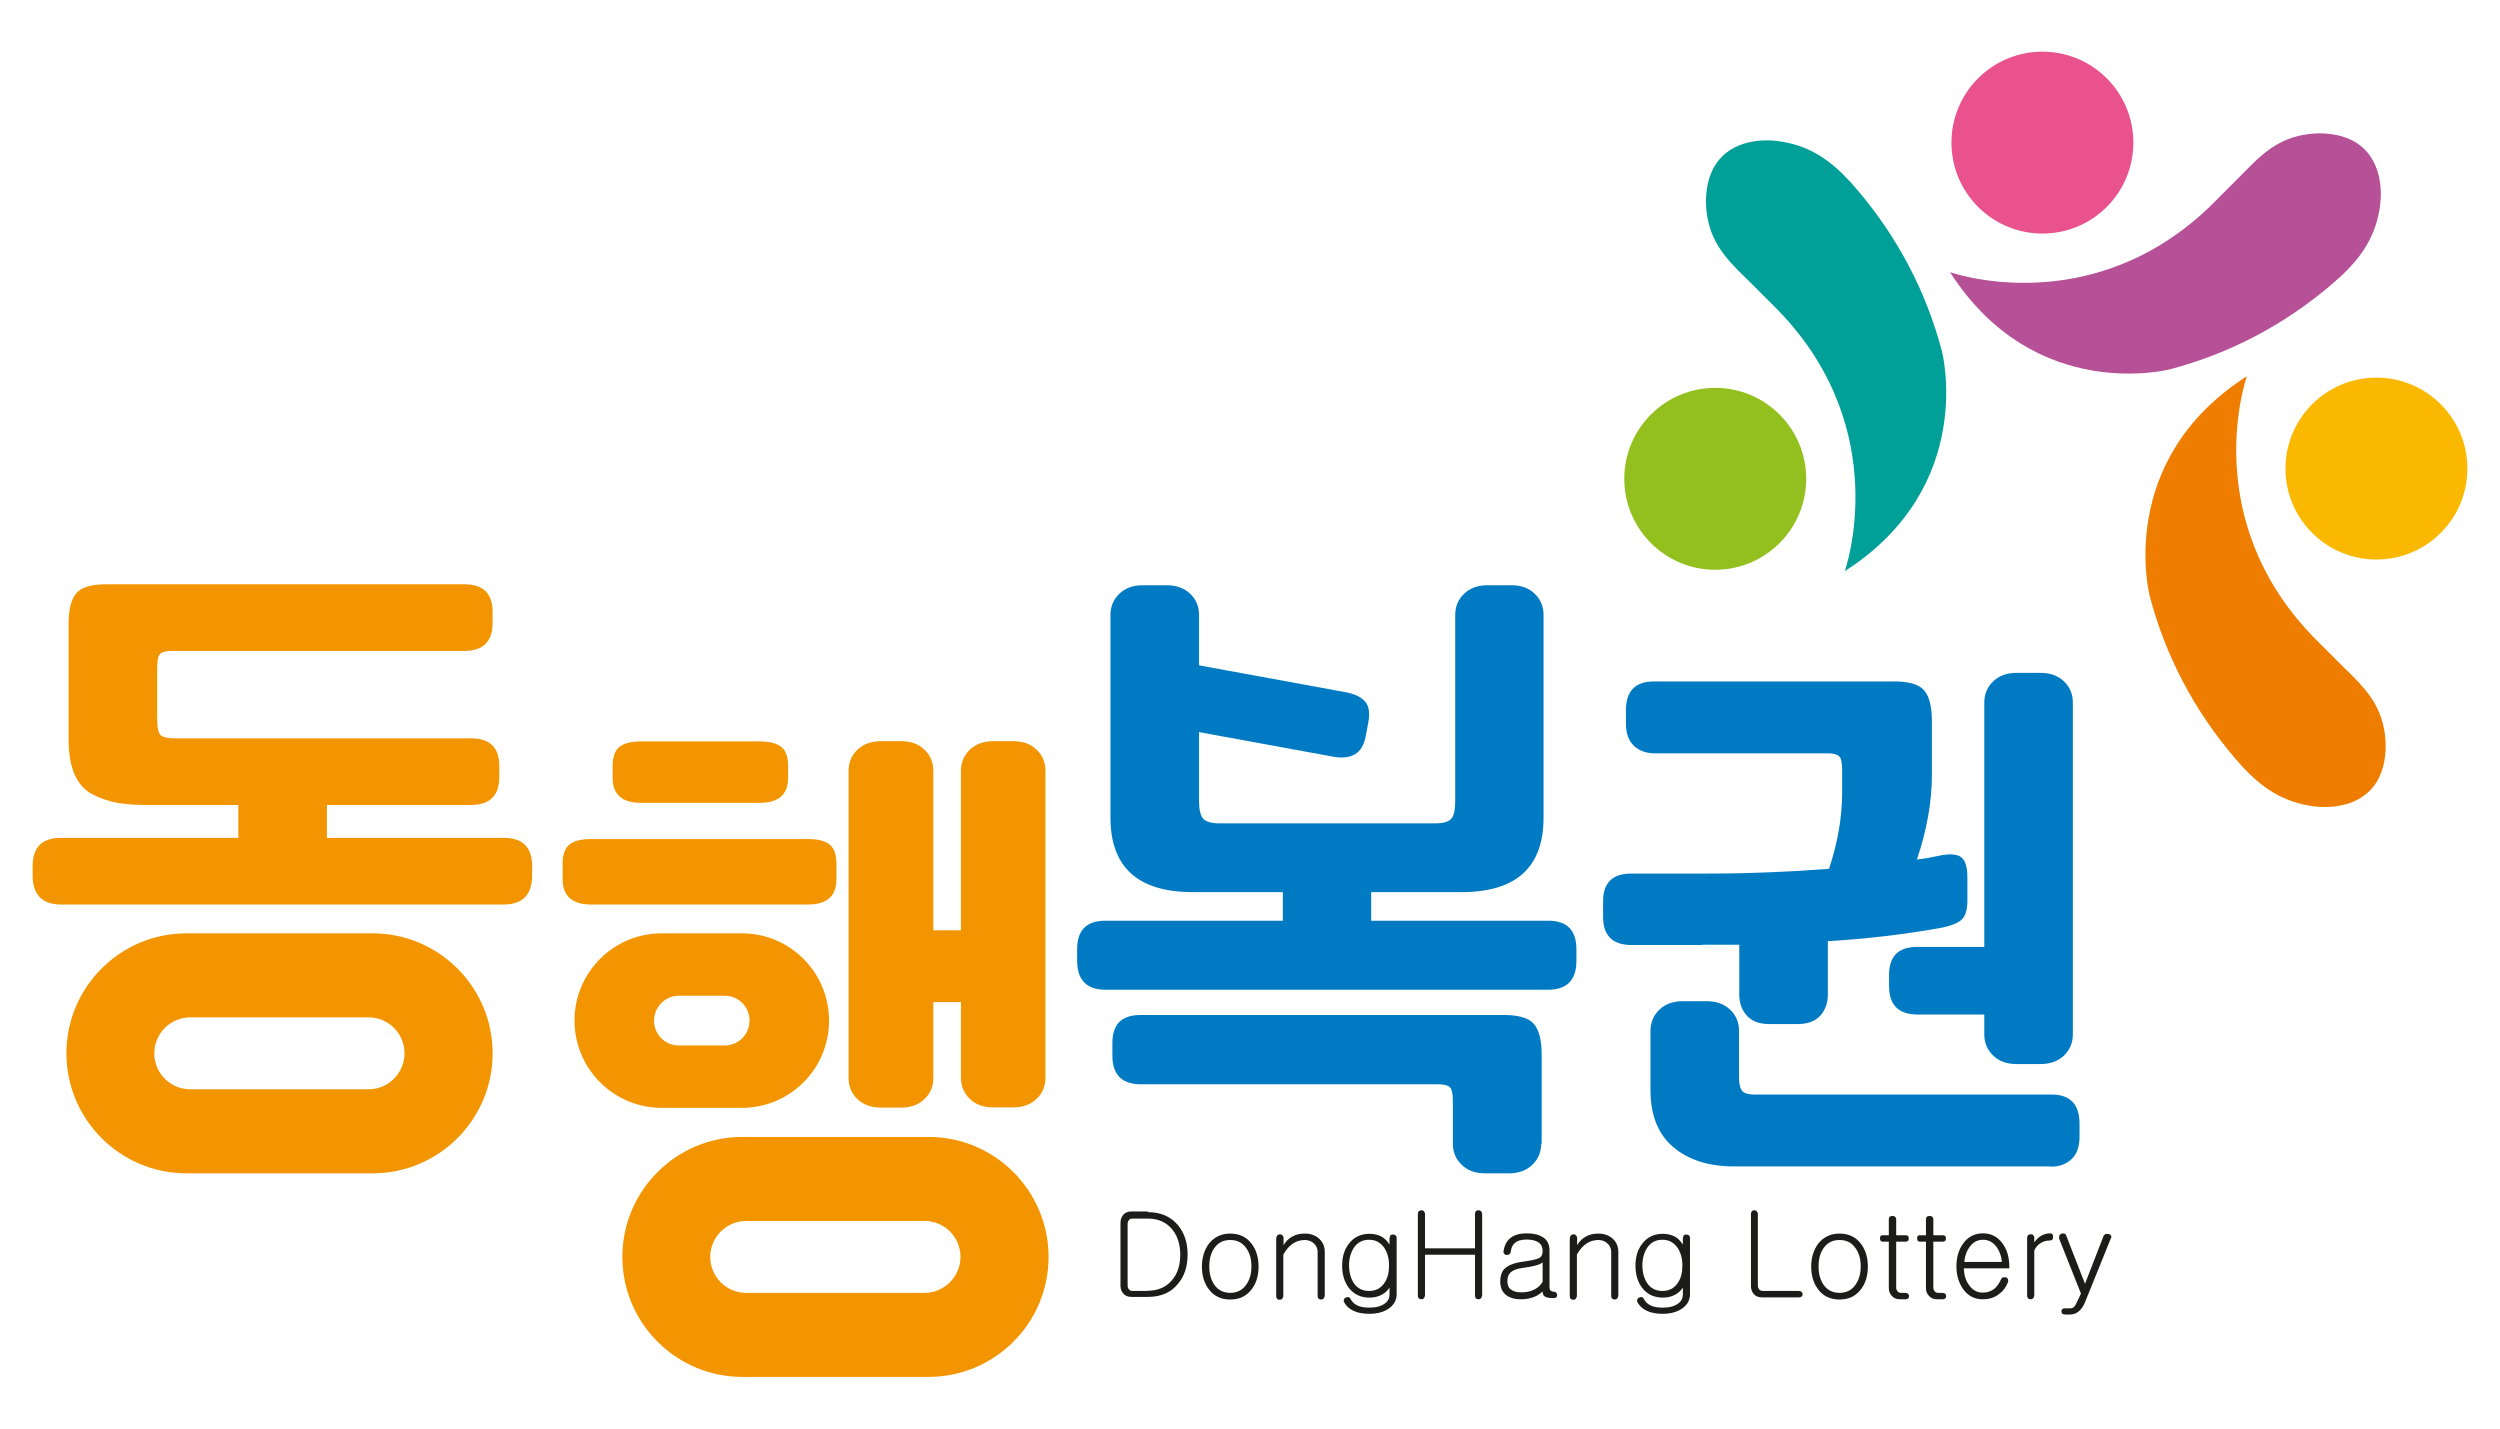 <?xml version="1.0" encoding="UTF-8"?>
<svg id="_레이어_1" data-name="레이어 1" xmlns="http://www.w3.org/2000/svg" viewBox="0 0 105 60">
  <defs>
    <style>
      .cls-1 {
        fill: #b65097;
      }

      .cls-2 {
        fill: #007bc3;
      }

      .cls-3 {
        fill: #f39500;
      }

      .cls-4 {
        fill: #93c01e;
      }

      .cls-5 {
        fill: #00a099;
      }

      .cls-6 {
        fill: #e9528d;
      }

      .cls-7 {
        fill: #fab900;
      }

      .cls-8 {
        fill: #ee7d00;
      }

      .cls-9 {
        fill: #1c1c1b;
      }
    </style>
  </defs>
  <g>
    <path class="cls-9" d="m48.21,50.91c.53,0,.95.18,1.25.53.28.33.42.74.42,1.25s-.14.93-.42,1.25c-.3.36-.72.53-1.25.53h-.69c-.15,0-.27-.05-.35-.15-.07-.09-.11-.19-.11-.32v-2.64c0-.13.04-.24.11-.33.08-.1.2-.15.35-.15h.69Zm0,3.3c.43,0,.77-.15,1.02-.45.23-.27.34-.63.34-1.06s-.11-.79-.34-1.07c-.25-.3-.59-.45-1.02-.45h-.64c-.07,0-.13.02-.16.07-.03.04-.05.09-.05.15v2.6c0,.06.02.11.05.15.04.05.09.07.16.07h.64Z"/>
    <path class="cls-9" d="m52.57,52.24c.19.25.29.57.29.96s-.1.7-.29.95c-.22.29-.52.43-.9.43s-.69-.14-.9-.43c-.19-.25-.29-.57-.29-.95s.1-.7.29-.96c.22-.28.52-.43.9-.43s.68.14.9.43Zm-1.57.18c-.14.2-.21.46-.21.77s.07.56.21.77c.16.23.39.34.67.34s.51-.11.67-.34c.15-.21.22-.46.22-.77s-.07-.57-.22-.77c-.16-.23-.38-.34-.67-.34s-.51.11-.67.34Z"/>
    <path class="cls-9" d="m53.65,51.88s.06-.04.11-.04c.04,0,.07.01.1.04.03.03.05.07.05.12v.3c.09-.16.21-.28.36-.36.15-.09.33-.13.53-.13.26,0,.47.08.63.24.14.14.21.32.21.53v1.84s-.02.09-.05.12c-.03.03-.06.04-.1.04-.04,0-.08-.01-.11-.04-.03-.03-.04-.07-.04-.12v-1.84c0-.14-.05-.25-.14-.34-.1-.1-.23-.16-.4-.16-.18,0-.35.05-.5.15-.15.1-.28.25-.4.46v1.73c0,.05-.02.09-.05.13-.03.03-.06.04-.1.04-.04,0-.08-.01-.11-.04s-.04-.07-.04-.12v-2.41s.01-.09.04-.12Z"/>
    <path class="cls-9" d="m58.39,51.88s.06-.03.11-.03.08.01.11.03c.03.03.05.06.05.11v2.36c0,.23-.09.42-.28.57-.21.17-.5.26-.87.26-.26,0-.48-.04-.65-.12-.18-.08-.32-.2-.4-.36-.03-.04-.03-.08-.01-.12,0-.04.03-.06.07-.08.04-.02.07-.03.11-.02.04,0,.07.03.09.07.06.12.15.21.27.27.13.07.31.1.53.1.28,0,.49-.06.64-.17.14-.1.2-.23.2-.38v-.29c-.07.11-.17.21-.31.29-.16.09-.34.13-.53.13-.37,0-.66-.14-.87-.41-.18-.24-.28-.55-.28-.93s.09-.67.28-.92c.21-.28.5-.42.87-.42.18,0,.35.04.49.11.14.07.25.19.35.34v-.26s.01-.08.04-.11Zm-1.53.53c-.13.2-.2.45-.2.73,0,.3.07.55.2.75.15.22.36.33.64.33s.49-.11.64-.33c.14-.19.2-.44.2-.75,0-.29-.07-.53-.2-.73-.16-.23-.37-.34-.64-.34s-.49.11-.64.34Z"/>
    <path class="cls-9" d="m59.59,50.87s.06-.04.11-.04c.04,0,.07.01.1.04.03.03.05.07.05.12v1.44h2.1v-1.44c0-.05.01-.09.04-.12.03-.03.06-.04.11-.04.04,0,.07.01.1.04.03.03.05.07.05.12v3.42s-.02.09-.05.12c-.03.03-.06.04-.1.04-.04,0-.08-.01-.11-.04-.03-.03-.04-.07-.04-.12v-1.71h-2.1v1.71s-.02.09-.05.12c-.03.03-.06.04-.1.04-.04,0-.08-.01-.11-.04-.03-.03-.04-.07-.04-.12v-3.42c0-.05.01-.09.04-.12Z"/>
    <path class="cls-9" d="m64.8,51.96c.19.12.28.31.28.57v1.54c0,.05.01.1.04.13.03.03.08.05.14.05.04,0,.07.01.1.04.02.03.04.06.04.1,0,.04-.01.07-.03.09-.03.03-.06.04-.11.04-.18,0-.31-.02-.38-.07-.06-.04-.09-.11-.09-.21-.1.09-.21.17-.33.22-.17.07-.36.11-.57.11-.29,0-.51-.07-.66-.2-.15-.13-.22-.31-.22-.55,0-.21.05-.38.15-.5.15-.17.42-.28.81-.33.35-.05.57-.1.67-.15.1-.05.15-.15.15-.29,0-.16-.05-.28-.16-.36-.11-.08-.28-.13-.51-.13s-.39.05-.5.15c-.1.08-.15.21-.17.37,0,.04-.03.07-.06.1-.03.02-.06.03-.11.03-.04,0-.07-.02-.1-.05-.03-.03-.04-.07-.03-.12.04-.25.14-.44.31-.56.16-.12.38-.18.65-.18.29,0,.52.05.68.16Zm-.02,1.07s-.12.08-.24.11c-.14.04-.33.08-.57.11-.24.03-.41.09-.51.18-.1.08-.15.21-.15.37s.04.28.14.35c.09.08.24.13.44.13.22,0,.41-.04.57-.13.14-.07.25-.18.33-.31v-.83Z"/>
    <path class="cls-9" d="m65.98,51.88s.06-.04.11-.04c.04,0,.07.01.1.04.03.03.05.07.05.12v.3c.09-.16.21-.28.36-.36.15-.09.33-.13.53-.13.26,0,.47.08.63.24.14.14.21.32.21.53v1.84s-.02.09-.05.12c-.03.03-.06.04-.1.04-.04,0-.08-.01-.11-.04-.03-.03-.04-.07-.04-.12v-1.84c0-.14-.05-.25-.14-.34-.1-.1-.23-.16-.4-.16-.18,0-.35.05-.5.15-.15.1-.28.25-.4.46v1.73c0,.05-.02.09-.05.13-.03.03-.06.04-.1.04-.04,0-.08-.01-.11-.04s-.04-.07-.04-.12v-2.41s.01-.09.04-.12Z"/>
    <path class="cls-9" d="m70.71,51.88s.06-.03.11-.03.08.01.11.03c.03.03.05.06.05.11v2.36c0,.23-.09.42-.28.57-.21.17-.5.26-.87.26-.26,0-.48-.04-.65-.12-.18-.08-.32-.2-.4-.36-.03-.04-.03-.08-.01-.12,0-.04.03-.06.07-.08.04-.02.07-.03.11-.02.04,0,.07.03.09.07.06.12.15.21.27.27.13.07.31.1.53.1.28,0,.49-.06.64-.17.14-.1.2-.23.2-.38v-.29c-.07.11-.17.21-.31.29-.16.09-.34.13-.53.13-.37,0-.66-.14-.87-.41-.18-.24-.28-.55-.28-.93s.09-.67.28-.92c.21-.28.5-.42.87-.42.18,0,.35.04.49.11.14.07.25.19.35.34v-.26s.01-.08.04-.11Zm-1.53.53c-.13.2-.2.45-.2.73,0,.3.07.55.2.75.15.22.36.33.64.33s.49-.11.64-.33c.14-.19.2-.44.2-.75,0-.29-.07-.53-.2-.73-.16-.23-.37-.34-.64-.34s-.49.11-.64.34Z"/>
    <path class="cls-9" d="m73.57,50.87s.06-.04.11-.04c.04,0,.07.01.1.04.03.03.05.07.05.12v3.01c0,.06.02.11.05.15.04.05.09.07.17.07h1.5s.09.01.12.04c.03.03.04.06.04.1,0,.04-.01.07-.04.09-.03.03-.07.04-.12.04h-1.55c-.15,0-.27-.05-.35-.15-.07-.09-.11-.19-.11-.32v-3.03c0-.05.01-.09.04-.12Z"/>
    <path class="cls-9" d="m78.16,52.24c.19.25.29.57.29.96s-.1.7-.29.95c-.22.29-.52.43-.9.43s-.69-.14-.9-.43c-.19-.25-.29-.57-.29-.95s.1-.7.29-.96c.22-.28.52-.43.9-.43s.68.14.9.43Zm-1.57.18c-.14.2-.21.46-.21.77s.07.56.21.77c.16.23.39.34.67.34s.51-.11.67-.34c.15-.21.22-.46.22-.77s-.07-.57-.22-.77c-.16-.23-.38-.34-.67-.34s-.51.11-.67.34Z"/>
    <path class="cls-9" d="m79.37,51.1s.06-.03.11-.03.08.01.11.03c.03.03.05.06.05.11v.67h.4c.08,0,.13.04.13.13s-.04.14-.13.14h-.4v1.93c0,.06.02.11.05.15.04.05.09.07.17.07h.17s.08.01.11.04c.03.03.04.06.04.1,0,.04-.01.07-.04.09-.03.03-.07.04-.11.04h-.23c-.15,0-.27-.05-.35-.15-.08-.09-.12-.19-.12-.32v-1.95h-.26c-.07,0-.11-.04-.11-.14s.04-.13.11-.13h.26v-.67s.01-.09.04-.11Z"/>
    <path class="cls-9" d="m80.93,51.1s.06-.03.11-.03.08.01.11.03c.03.03.05.06.05.11v.67h.4c.08,0,.13.04.13.13s-.04.14-.13.14h-.4v1.93c0,.06.02.11.05.15.04.05.09.07.17.07h.17s.08.01.11.04c.03.03.04.06.04.1,0,.04-.01.07-.04.09-.03.03-.07.04-.11.04h-.23c-.15,0-.27-.05-.35-.15-.08-.09-.12-.19-.12-.32v-1.95h-.26c-.07,0-.11-.04-.11-.14s.04-.13.11-.13h.26v-.67s.01-.09.04-.11Z"/>
    <path class="cls-9" d="m84.13,53.65s.08-.01.12,0c.04.01.07.04.08.07.02.04.02.09,0,.14-.09.23-.23.4-.41.52-.18.13-.4.19-.64.19-.35,0-.62-.14-.83-.43-.18-.26-.28-.58-.28-.95s.09-.7.28-.96c.2-.28.48-.43.83-.43s.62.14.83.43c.19.26.28.58.28.96v.08h-1.91c.01.28.08.51.21.69.15.22.34.33.59.33.19,0,.36-.06.49-.17.1-.08.19-.21.27-.38.02-.05.05-.08.09-.1Zm-.05-.65c-.02-.23-.09-.43-.21-.61-.15-.21-.34-.32-.58-.32s-.43.1-.58.32c-.12.17-.19.38-.21.61h1.58Z"/>
    <path class="cls-9" d="m85.18,51.87s.06-.03.11-.03c.04,0,.07,0,.1.03.03.03.05.06.05.11v.2c.08-.11.17-.2.26-.26.12-.08.26-.12.42-.12.07,0,.11.05.11.15,0,.1-.04.15-.12.15-.16,0-.3.04-.42.12-.11.07-.19.17-.25.3v1.89s-.02.09-.05.12c-.03.03-.06.04-.1.04-.04,0-.08-.01-.11-.04-.03-.03-.04-.07-.04-.12v-2.43s.01-.08.04-.1Z"/>
    <path class="cls-9" d="m86.49,51.89s.05-.06.09-.07c.04-.02.08-.02.12-.01s.07.04.08.08l.79,2.03.78-2.01s.04-.07.09-.08c.04-.01.07-.01.12,0,.04,0,.07.03.1.06.02.03.03.07,0,.11l-1.1,2.72c-.07.16-.16.29-.27.37-.1.08-.22.12-.35.12h-.22s-.09-.01-.11-.04c-.02-.03-.03-.06-.03-.09s.01-.07.03-.09c.03-.03.06-.04.11-.04h.22c.07,0,.13-.02.17-.06.04-.04.08-.1.12-.2l.17-.36-.91-2.29s-.02-.08,0-.12Z"/>
  </g>
  <g>
    <path class="cls-3" d="m31.16,39.2h-3.37c-2.02,0-3.66,1.64-3.66,3.66h0c0,2.03,1.64,3.67,3.66,3.67h3.37c2.02,0,3.66-1.64,3.66-3.66h0c0-2.03-1.64-3.67-3.66-3.67Zm.32,3.67c0,.58-.47,1.04-1.04,1.04h-1.93c-.58,0-1.04-.47-1.04-1.04h0c0-.58.47-1.05,1.04-1.05h1.93c.58,0,1.04.47,1.04,1.04h0Z"/>
    <path class="cls-3" d="m39,47.75h-7.82c-2.78,0-5.04,2.26-5.04,5.04h0c0,2.78,2.26,5.04,5.04,5.04h7.82c2.78,0,5.04-2.26,5.04-5.04h0c0-2.78-2.26-5.04-5.04-5.04Zm-.17,6.55h-7.49c-.84,0-1.51-.68-1.51-1.51s.68-1.51,1.51-1.51h7.49c.84,0,1.51.68,1.51,1.51s-.68,1.51-1.51,1.51Z"/>
    <path class="cls-3" d="m15.65,39.2h-7.82c-2.78,0-5.04,2.26-5.04,5.04s2.26,5.04,5.04,5.04h7.82c2.78,0,5.04-2.26,5.04-5.04s-2.26-5.04-5.04-5.04Zm-.17,6.55h-7.49c-.84,0-1.51-.68-1.51-1.51s.68-1.51,1.51-1.51h7.49c.84,0,1.51.68,1.51,1.51s-.68,1.51-1.51,1.51Z"/>
    <path class="cls-3" d="m21.15,37.99H2.57c-.8,0-1.2-.41-1.2-1.23v-.37c0-.8.39-1.2,1.18-1.2h7.46v-1.38h-3.78c-.52,0-.96-.03-1.3-.09-.34-.06-.69-.18-1.03-.35-.34-.17-.6-.46-.77-.85-.17-.39-.25-.9-.25-1.51v-4.79c0-.63.11-1.06.33-1.31.22-.25.63-.37,1.25-.37h15.05c.79,0,1.18.39,1.18,1.16v.46c0,.79-.4,1.18-1.2,1.18H7.21c-.23,0-.39.04-.48.12-.09.08-.13.28-.13.6v2.1c0,.36.04.6.13.7s.3.15.63.15h12.43c.79,0,1.18.39,1.18,1.16v.46c0,.79-.4,1.18-1.2,1.18h-6.04v1.38h7.44c.79,0,1.18.4,1.18,1.2v.37c0,.82-.4,1.23-1.2,1.23Z"/>
    <path class="cls-3" d="m33.91,37.99h-9.08c-.8,0-1.2-.36-1.2-1.07v-.63c0-.41.1-.68.3-.83.2-.15.49-.22.89-.22h9.12c.39,0,.69.07.89.22.2.15.3.42.3.83v.63c0,.72-.4,1.07-1.2,1.07Z"/>
    <path class="cls-3" d="m31.87,33.72h-4.94c-.8,0-1.2-.35-1.2-1.05v-.5c0-.39.1-.66.3-.81s.49-.22.89-.22h4.99c.39,0,.69.07.89.22s.3.41.3.81v.5c0,.7-.4,1.05-1.2,1.05Z"/>
    <path class="cls-3" d="m39.2,32.38v6.69h1.16v-6.69c0-.35.12-.65.37-.89.25-.24.58-.36.98-.36h.85c.41,0,.74.12.98.36.25.24.37.54.37.89v12.88c0,.35-.12.65-.37.89-.25.24-.58.36-.98.36h-.85c-.41,0-.74-.12-.98-.36-.25-.24-.37-.54-.37-.89v-3.17h-1.16v3.18c0,.35-.12.65-.37.89-.25.24-.58.36-.98.36h-.85c-.41,0-.74-.12-.99-.36-.25-.24-.37-.54-.37-.89v-12.89c0-.35.12-.65.37-.89.25-.24.58-.36.99-.36h.85c.41,0,.74.12.98.36.25.24.37.54.37.89Z"/>
  </g>
  <g>
    <path class="cls-2" d="m65.01,41.57h-18.57c-.8,0-1.2-.41-1.2-1.22v-.48c0-.8.39-1.2,1.18-1.2h7.46v-1.2h-3.78c-2.3,0-3.46-1.04-3.46-3.13v-8.51c0-.35.12-.65.37-.89.25-.24.58-.36.98-.36h1.01c.41,0,.74.12.99.36.25.24.37.54.37.89v7.81c0,.36.06.61.17.74.12.13.34.2.68.2h9.08c.34,0,.56-.07.67-.2.11-.13.16-.38.16-.74v-7.81c0-.35.12-.65.37-.89.25-.24.58-.36.98-.36h1.01c.41,0,.74.12.98.36.25.24.37.54.37.89v8.51c0,2.09-1.15,3.13-3.46,3.13h-3.78v1.2h7.44c.79,0,1.18.4,1.18,1.2v.48c0,.82-.4,1.22-1.2,1.22Z"/>
    <path class="cls-2" d="m64.73,48.03c0,.35-.12.65-.37.89-.25.24-.58.36-.98.36h-1.01c-.41,0-.74-.12-.98-.36-.25-.24-.37-.54-.37-.89v-1.77c0-.32-.04-.52-.13-.6s-.25-.12-.48-.12h-12.49c-.8,0-1.2-.4-1.2-1.2v-.53c0-.79.39-1.18,1.18-1.18h15.27c.61,0,1.03.12,1.25.37.22.25.33.69.33,1.31v3.72Z"/>
    <path class="cls-2" d="m55.99,31.78l-8.14-1.49c-.79-.14-1.12-.57-.99-1.29l.11-.58c.07-.4.22-.66.44-.78.22-.12.53-.14.91-.07l8.18,1.5c.39.07.66.2.83.39.17.19.21.48.14.88l-.11.58c-.13.72-.59,1-1.38.86Z"/>
    <path class="cls-2" d="m71.48,39.69h-2.95c-.8,0-1.2-.39-1.2-1.18v-.66c0-.77.39-1.16,1.18-1.16h3.15c1.74,0,3.46-.07,5.16-.2.36-1.09.55-2.16.55-3.19v-.94c0-.32-.04-.52-.13-.6-.09-.08-.25-.12-.48-.12h-7.26c-.36,0-.66-.11-.88-.32-.22-.21-.33-.52-.33-.93v-.55c0-.82.39-1.22,1.18-1.22h10.09c.61,0,1.03.12,1.25.37.22.25.33.69.33,1.31v2.23c0,1.14-.21,2.33-.63,3.57.28-.03.62-.09,1.03-.18.41-.07.69-.04.85.1.16.14.24.41.24.82v.98c0,.41-.09.69-.27.83-.18.15-.48.25-.89.33-1.47.26-3.04.45-4.7.55v2.25c0,.35-.11.64-.32.88-.21.23-.52.35-.93.35h-1.22c-.41,0-.72-.12-.93-.35-.21-.23-.32-.52-.32-.88v-2.1h-1.55Zm14.66,9.3h-13.32c-1.05,0-1.9-.27-2.54-.81-.64-.54-.96-1.34-.96-2.41v-2.47c0-.35.12-.65.37-.89.25-.24.58-.36.98-.36h1.01c.41,0,.74.12.99.36.25.24.37.54.37.89v1.95c0,.29.05.48.14.58.09.09.26.14.49.14h12.49c.79,0,1.18.41,1.18,1.23v.55c0,.41-.11.72-.33.93-.22.21-.51.32-.87.32Zm.92-19.49v13.94c0,.35-.12.64-.37.89-.25.24-.58.36-.99.36h-1.01c-.41,0-.74-.12-.98-.36-.25-.24-.37-.54-.37-.89v-.83h-2.8c-.8,0-1.2-.4-1.2-1.2v-.46c0-.79.39-1.18,1.18-1.18h2.82v-10.26c0-.35.12-.65.37-.89.25-.24.58-.36.98-.36h1.01c.41,0,.74.12.99.36.25.24.37.54.37.89Z"/>
  </g>
  <g>
    <circle class="cls-7" cx="99.81" cy="19.68" r="3.82"/>
    <path class="cls-8" d="m94.37,15.8s-2.1,5.89,2.78,10.94c.37.37.73.73,1.1,1.1.79.79,1.54,1.42,1.83,2.55.18.7.17,1.51-.12,2.18-.55,1.26-2,1.5-3.21,1.22-1.26-.28-2.11-1.03-2.92-1.99-1.68-1.98-2.88-4.25-3.54-6.76,0,0-1.49-5.67,4.08-9.24Z"/>
    <circle class="cls-4" cx="72.04" cy="20.11" r="3.82"/>
    <path class="cls-5" d="m77.48,23.99s2.1-5.89-2.78-10.94l-1.1-1.1c-.79-.79-1.54-1.42-1.83-2.55-.18-.7-.17-1.51.12-2.18.55-1.26,2-1.5,3.21-1.22,1.26.28,2.11,1.03,2.92,1.99,1.68,1.98,2.88,4.25,3.54,6.76,0,0,1.49,5.67-4.08,9.24Z"/>
    <circle class="cls-6" cx="85.78" cy="5.99" r="3.82" transform="translate(20.89 62.41) rotate(-45)"/>
    <path class="cls-1" d="m81.9,11.43s5.89,2.1,10.94-2.78l1.1-1.1c.79-.79,1.42-1.54,2.55-1.83.7-.18,1.51-.17,2.18.12,1.26.55,1.5,2,1.22,3.21-.28,1.26-1.03,2.11-1.99,2.92-1.98,1.68-4.25,2.88-6.76,3.54,0,0-5.67,1.49-9.24-4.08Z"/>
  </g>
</svg>